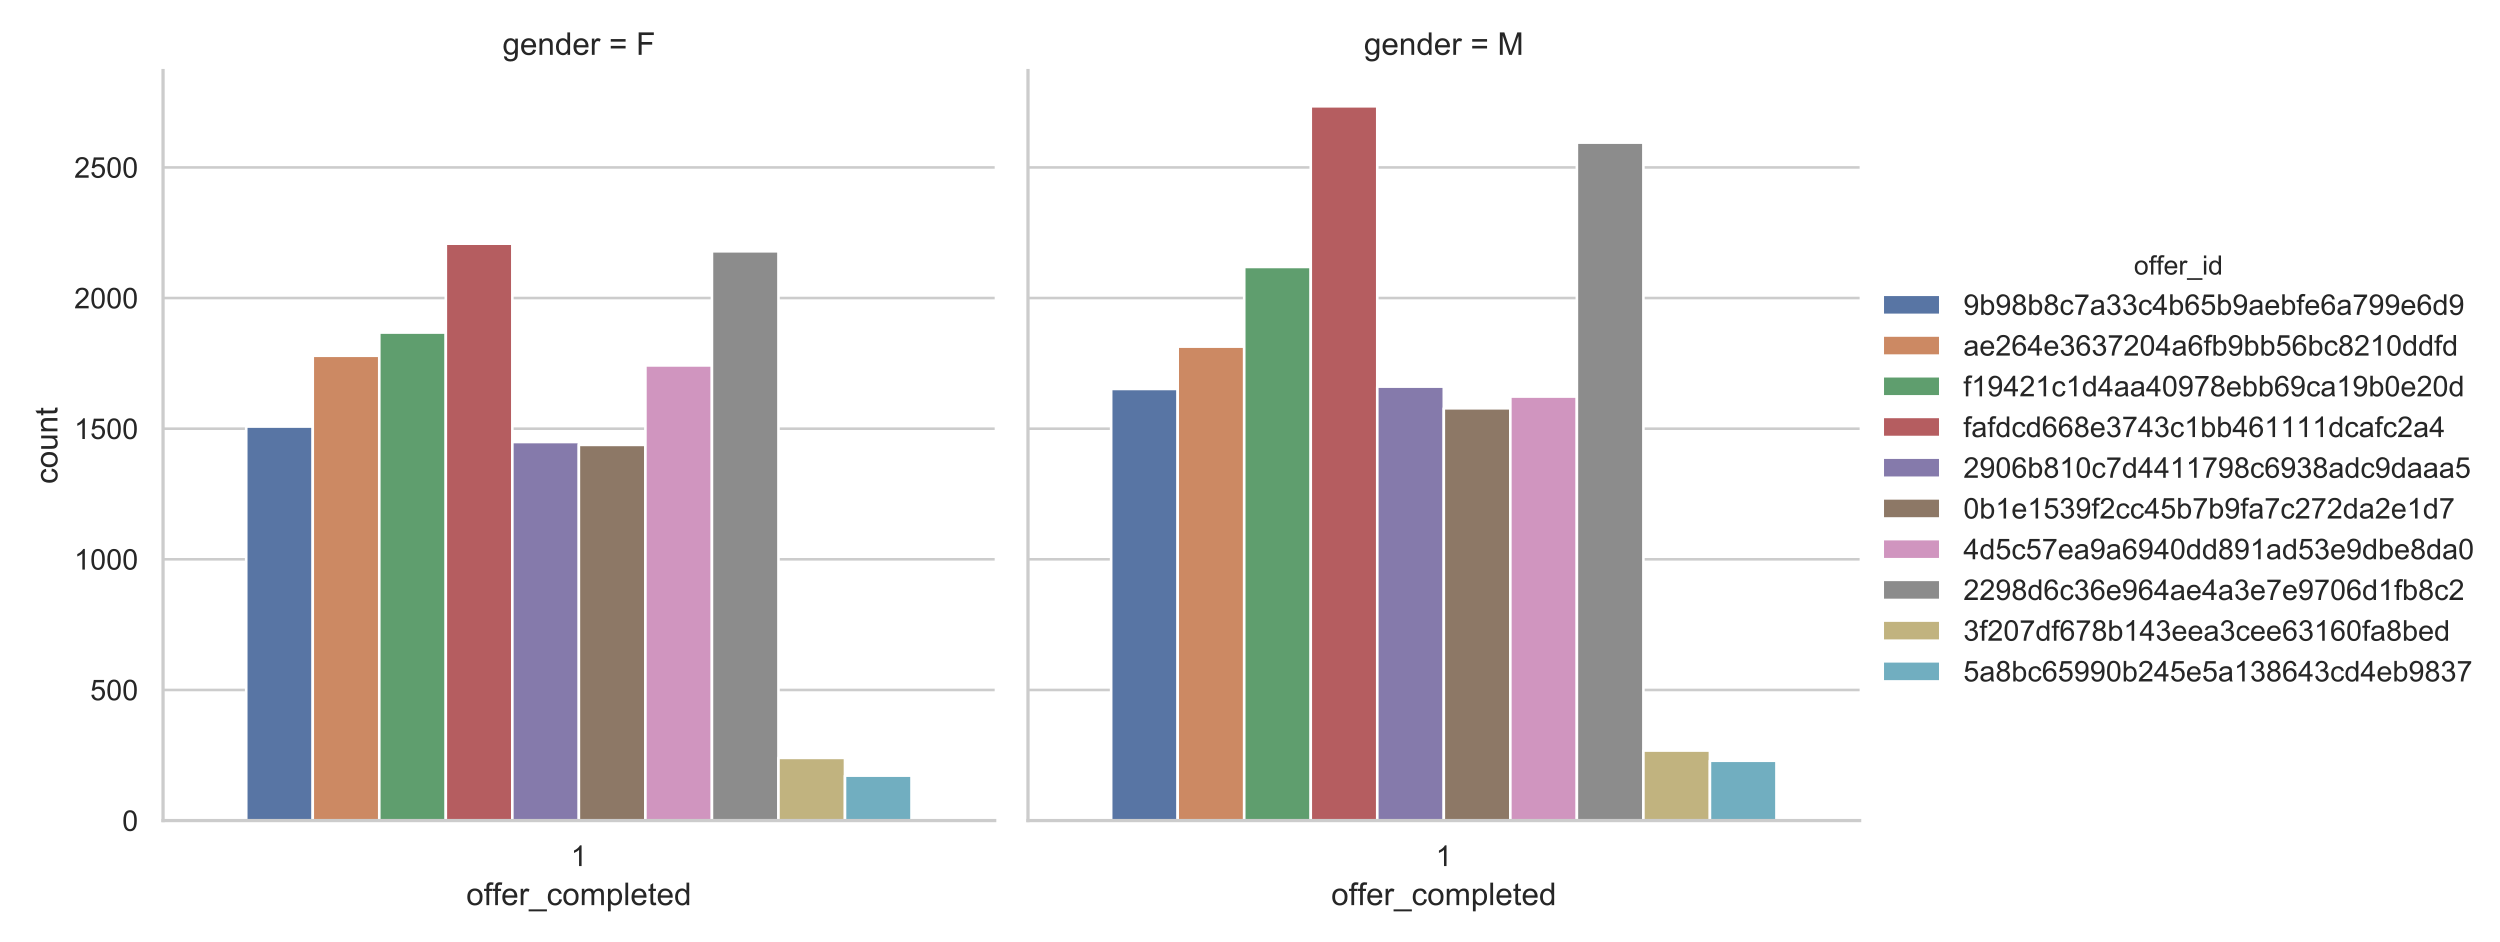 <?xml version="1.0" encoding="utf-8" standalone="no"?>
<!DOCTYPE svg PUBLIC "-//W3C//DTD SVG 1.1//EN"
  "http://www.w3.org/Graphics/SVG/1.1/DTD/svg11.dtd">
<!-- Created with matplotlib (https://matplotlib.org/) -->
<svg height="360pt" version="1.1" viewBox="0 0 955.1 360" width="955.1pt" xmlns="http://www.w3.org/2000/svg" xmlns:xlink="http://www.w3.org/1999/xlink">
 <defs>
  <style type="text/css">
*{stroke-linecap:butt;stroke-linejoin:round;}
  </style>
 </defs>
 <g id="figure_1">
  <g id="patch_1">
   <path d="M 0 360 
L 955.1 360 
L 955.1 0 
L 0 0 
z
" style="fill:#ffffff;"/>
  </g>
  <g id="axes_1">
   <g id="patch_2">
    <path d="M 62.294 313.493 
L 380.008 313.493 
L 380.008 26.96 
L 62.294 26.96 
z
" style="fill:#ffffff;"/>
   </g>
   <g id="matplotlib.axis_1">
    <g id="xtick_1">
     <g id="text_1">
      <!-- 1 -->
      <defs>
       <path d="M 37.25 0 
L 28.469 0 
L 28.469 56 
Q 25.297 52.984 20.141 49.953 
Q 14.984 46.922 10.891 45.406 
L 10.891 53.906 
Q 18.266 57.375 23.781 62.297 
Q 29.297 67.234 31.594 71.875 
L 37.25 71.875 
z
" id="ArialMT-49"/>
      </defs>
      <g style="fill:#262626;" transform="translate(218.093 330.867)scale(0.11 -0.11)">
       <use xlink:href="#ArialMT-49"/>
      </g>
     </g>
    </g>
    <g id="text_2">
     <!-- offer_completed -->
     <defs>
      <path d="M 3.328 25.922 
Q 3.328 40.328 11.328 47.266 
Q 18.016 53.031 27.641 53.031 
Q 38.328 53.031 45.109 46.016 
Q 51.906 39.016 51.906 26.656 
Q 51.906 16.656 48.906 10.906 
Q 45.906 5.172 40.156 2 
Q 34.422 -1.172 27.641 -1.172 
Q 16.75 -1.172 10.031 5.812 
Q 3.328 12.797 3.328 25.922 
z
M 12.359 25.922 
Q 12.359 15.969 16.703 11.016 
Q 21.047 6.062 27.641 6.062 
Q 34.188 6.062 38.531 11.031 
Q 42.875 16.016 42.875 26.219 
Q 42.875 35.844 38.5 40.797 
Q 34.125 45.75 27.641 45.75 
Q 21.047 45.75 16.703 40.812 
Q 12.359 35.891 12.359 25.922 
z
" id="ArialMT-111"/>
      <path d="M 8.688 0 
L 8.688 45.016 
L 0.922 45.016 
L 0.922 51.859 
L 8.688 51.859 
L 8.688 57.375 
Q 8.688 62.594 9.625 65.141 
Q 10.891 68.562 14.078 70.672 
Q 17.281 72.797 23.047 72.797 
Q 26.766 72.797 31.25 71.922 
L 29.938 64.266 
Q 27.203 64.75 24.75 64.75 
Q 20.75 64.75 19.094 63.031 
Q 17.438 61.328 17.438 56.641 
L 17.438 51.859 
L 27.547 51.859 
L 27.547 45.016 
L 17.438 45.016 
L 17.438 0 
z
" id="ArialMT-102"/>
      <path d="M 42.094 16.703 
L 51.172 15.578 
Q 49.031 7.625 43.219 3.219 
Q 37.406 -1.172 28.375 -1.172 
Q 17 -1.172 10.328 5.828 
Q 3.656 12.844 3.656 25.484 
Q 3.656 38.578 10.391 45.797 
Q 17.141 53.031 27.875 53.031 
Q 38.281 53.031 44.875 45.953 
Q 51.469 38.875 51.469 26.031 
Q 51.469 25.25 51.422 23.688 
L 12.75 23.688 
Q 13.234 15.141 17.578 10.594 
Q 21.922 6.062 28.422 6.062 
Q 33.25 6.062 36.672 8.594 
Q 40.094 11.141 42.094 16.703 
z
M 13.234 30.906 
L 42.188 30.906 
Q 41.609 37.453 38.875 40.719 
Q 34.672 45.797 27.984 45.797 
Q 21.922 45.797 17.797 41.75 
Q 13.672 37.703 13.234 30.906 
z
" id="ArialMT-101"/>
      <path d="M 6.5 0 
L 6.5 51.859 
L 14.406 51.859 
L 14.406 44 
Q 17.438 49.516 20 51.266 
Q 22.562 53.031 25.641 53.031 
Q 30.078 53.031 34.672 50.203 
L 31.641 42.047 
Q 28.422 43.953 25.203 43.953 
Q 22.312 43.953 20.016 42.219 
Q 17.719 40.484 16.75 37.406 
Q 15.281 32.719 15.281 27.156 
L 15.281 0 
z
" id="ArialMT-114"/>
      <path d="M -1.516 -19.875 
L -1.516 -13.531 
L 56.734 -13.531 
L 56.734 -19.875 
z
" id="ArialMT-95"/>
      <path d="M 40.438 19 
L 49.078 17.875 
Q 47.656 8.938 41.812 3.875 
Q 35.984 -1.172 27.484 -1.172 
Q 16.844 -1.172 10.375 5.781 
Q 3.906 12.75 3.906 25.734 
Q 3.906 34.125 6.688 40.422 
Q 9.469 46.734 15.156 49.875 
Q 20.844 53.031 27.547 53.031 
Q 35.984 53.031 41.359 48.75 
Q 46.734 44.484 48.25 36.625 
L 39.703 35.297 
Q 38.484 40.531 35.375 43.156 
Q 32.281 45.797 27.875 45.797 
Q 21.234 45.797 17.078 41.031 
Q 12.938 36.281 12.938 25.984 
Q 12.938 15.531 16.938 10.797 
Q 20.953 6.062 27.391 6.062 
Q 32.562 6.062 36.031 9.234 
Q 39.5 12.406 40.438 19 
z
" id="ArialMT-99"/>
      <path d="M 6.594 0 
L 6.594 51.859 
L 14.453 51.859 
L 14.453 44.578 
Q 16.891 48.391 20.938 50.703 
Q 25 53.031 30.172 53.031 
Q 35.938 53.031 39.625 50.641 
Q 43.312 48.25 44.828 43.953 
Q 50.984 53.031 60.844 53.031 
Q 68.562 53.031 72.703 48.75 
Q 76.859 44.484 76.859 35.594 
L 76.859 0 
L 68.109 0 
L 68.109 32.672 
Q 68.109 37.938 67.25 40.25 
Q 66.406 42.578 64.156 43.984 
Q 61.922 45.406 58.891 45.406 
Q 53.422 45.406 49.797 41.766 
Q 46.188 38.141 46.188 30.125 
L 46.188 0 
L 37.406 0 
L 37.406 33.688 
Q 37.406 39.547 35.25 42.469 
Q 33.109 45.406 28.219 45.406 
Q 24.516 45.406 21.359 43.453 
Q 18.219 41.5 16.797 37.734 
Q 15.375 33.984 15.375 26.906 
L 15.375 0 
z
" id="ArialMT-109"/>
      <path d="M 6.594 -19.875 
L 6.594 51.859 
L 14.594 51.859 
L 14.594 45.125 
Q 17.438 49.078 21 51.047 
Q 24.562 53.031 29.641 53.031 
Q 36.281 53.031 41.359 49.609 
Q 46.438 46.188 49.016 39.953 
Q 51.609 33.734 51.609 26.312 
Q 51.609 18.359 48.75 11.984 
Q 45.906 5.609 40.453 2.219 
Q 35.016 -1.172 29 -1.172 
Q 24.609 -1.172 21.109 0.688 
Q 17.625 2.547 15.375 5.375 
L 15.375 -19.875 
z
M 14.547 25.641 
Q 14.547 15.625 18.594 10.844 
Q 22.656 6.062 28.422 6.062 
Q 34.281 6.062 38.453 11.016 
Q 42.625 15.969 42.625 26.375 
Q 42.625 36.281 38.547 41.203 
Q 34.469 46.141 28.812 46.141 
Q 23.188 46.141 18.859 40.891 
Q 14.547 35.641 14.547 25.641 
z
" id="ArialMT-112"/>
      <path d="M 6.391 0 
L 6.391 71.578 
L 15.188 71.578 
L 15.188 0 
z
" id="ArialMT-108"/>
      <path d="M 25.781 7.859 
L 27.047 0.094 
Q 23.344 -0.688 20.406 -0.688 
Q 15.625 -0.688 12.984 0.828 
Q 10.359 2.344 9.281 4.812 
Q 8.203 7.281 8.203 15.188 
L 8.203 45.016 
L 1.766 45.016 
L 1.766 51.859 
L 8.203 51.859 
L 8.203 64.703 
L 16.938 69.969 
L 16.938 51.859 
L 25.781 51.859 
L 25.781 45.016 
L 16.938 45.016 
L 16.938 14.703 
Q 16.938 10.938 17.406 9.859 
Q 17.875 8.797 18.922 8.156 
Q 19.969 7.516 21.922 7.516 
Q 23.391 7.516 25.781 7.859 
z
" id="ArialMT-116"/>
      <path d="M 40.234 0 
L 40.234 6.547 
Q 35.297 -1.172 25.734 -1.172 
Q 19.531 -1.172 14.328 2.25 
Q 9.125 5.672 6.266 11.797 
Q 3.422 17.922 3.422 25.875 
Q 3.422 33.641 6 39.969 
Q 8.594 46.297 13.766 49.656 
Q 18.953 53.031 25.344 53.031 
Q 30.031 53.031 33.688 51.047 
Q 37.359 49.078 39.656 45.906 
L 39.656 71.578 
L 48.391 71.578 
L 48.391 0 
z
M 12.453 25.875 
Q 12.453 15.922 16.641 10.984 
Q 20.844 6.062 26.562 6.062 
Q 32.328 6.062 36.344 10.766 
Q 40.375 15.484 40.375 25.141 
Q 40.375 35.797 36.266 40.766 
Q 32.172 45.75 26.172 45.75 
Q 20.312 45.75 16.375 40.969 
Q 12.453 36.188 12.453 25.875 
z
" id="ArialMT-100"/>
     </defs>
     <g style="fill:#262626;" transform="translate(178.13 345.789)scale(0.12 -0.12)">
      <use xlink:href="#ArialMT-111"/>
      <use x="55.615" xlink:href="#ArialMT-102"/>
      <use x="83.383" xlink:href="#ArialMT-102"/>
      <use x="111.166" xlink:href="#ArialMT-101"/>
      <use x="166.781" xlink:href="#ArialMT-114"/>
      <use x="200.082" xlink:href="#ArialMT-95"/>
      <use x="255.697" xlink:href="#ArialMT-99"/>
      <use x="305.697" xlink:href="#ArialMT-111"/>
      <use x="361.312" xlink:href="#ArialMT-109"/>
      <use x="444.613" xlink:href="#ArialMT-112"/>
      <use x="500.229" xlink:href="#ArialMT-108"/>
      <use x="522.445" xlink:href="#ArialMT-101"/>
      <use x="578.061" xlink:href="#ArialMT-116"/>
      <use x="605.844" xlink:href="#ArialMT-101"/>
      <use x="661.459" xlink:href="#ArialMT-100"/>
     </g>
    </g>
   </g>
   <g id="matplotlib.axis_2">
    <g id="ytick_1">
     <g id="line2d_1">
      <path clip-path="url(#pd16bae0024)" d="M 62.294 313.493 
L 380.008 313.493 
" style="fill:none;stroke:#cccccc;stroke-linecap:round;"/>
     </g>
     <g id="text_3">
      <!-- 0 -->
      <defs>
       <path d="M 4.156 35.297 
Q 4.156 48 6.766 55.734 
Q 9.375 63.484 14.516 67.672 
Q 19.672 71.875 27.484 71.875 
Q 33.25 71.875 37.594 69.547 
Q 41.938 67.234 44.766 62.859 
Q 47.609 58.5 49.219 52.219 
Q 50.828 45.953 50.828 35.297 
Q 50.828 22.703 48.234 14.969 
Q 45.656 7.234 40.5 3 
Q 35.359 -1.219 27.484 -1.219 
Q 17.141 -1.219 11.234 6.203 
Q 4.156 15.141 4.156 35.297 
z
M 13.188 35.297 
Q 13.188 17.672 17.312 11.828 
Q 21.438 6 27.484 6 
Q 33.547 6 37.672 11.859 
Q 41.797 17.719 41.797 35.297 
Q 41.797 52.984 37.672 58.781 
Q 33.547 64.594 27.391 64.594 
Q 21.344 64.594 17.719 59.469 
Q 13.188 52.938 13.188 35.297 
z
" id="ArialMT-48"/>
      </defs>
      <g style="fill:#262626;" transform="translate(46.677 317.43)scale(0.11 -0.11)">
       <use xlink:href="#ArialMT-48"/>
      </g>
     </g>
    </g>
    <g id="ytick_2">
     <g id="line2d_2">
      <path clip-path="url(#pd16bae0024)" d="M 62.294 263.587 
L 380.008 263.587 
" style="fill:none;stroke:#cccccc;stroke-linecap:round;"/>
     </g>
     <g id="text_4">
      <!-- 500 -->
      <defs>
       <path d="M 4.156 18.75 
L 13.375 19.531 
Q 14.406 12.797 18.141 9.391 
Q 21.875 6 27.156 6 
Q 33.5 6 37.891 10.781 
Q 42.281 15.578 42.281 23.484 
Q 42.281 31 38.062 35.344 
Q 33.844 39.703 27 39.703 
Q 22.75 39.703 19.328 37.766 
Q 15.922 35.844 13.969 32.766 
L 5.719 33.844 
L 12.641 70.609 
L 48.25 70.609 
L 48.25 62.203 
L 19.672 62.203 
L 15.828 42.969 
Q 22.266 47.469 29.344 47.469 
Q 38.719 47.469 45.156 40.969 
Q 51.609 34.469 51.609 24.266 
Q 51.609 14.547 45.953 7.469 
Q 39.062 -1.219 27.156 -1.219 
Q 17.391 -1.219 11.203 4.25 
Q 5.031 9.719 4.156 18.75 
z
" id="ArialMT-53"/>
      </defs>
      <g style="fill:#262626;" transform="translate(34.443 267.523)scale(0.11 -0.11)">
       <use xlink:href="#ArialMT-53"/>
       <use x="55.615" xlink:href="#ArialMT-48"/>
       <use x="111.23" xlink:href="#ArialMT-48"/>
      </g>
     </g>
    </g>
    <g id="ytick_3">
     <g id="line2d_3">
      <path clip-path="url(#pd16bae0024)" d="M 62.294 213.68 
L 380.008 213.68 
" style="fill:none;stroke:#cccccc;stroke-linecap:round;"/>
     </g>
     <g id="text_5">
      <!-- 1000 -->
      <g style="fill:#262626;" transform="translate(28.326 217.617)scale(0.11 -0.11)">
       <use xlink:href="#ArialMT-49"/>
       <use x="55.615" xlink:href="#ArialMT-48"/>
       <use x="111.23" xlink:href="#ArialMT-48"/>
       <use x="166.846" xlink:href="#ArialMT-48"/>
      </g>
     </g>
    </g>
    <g id="ytick_4">
     <g id="line2d_4">
      <path clip-path="url(#pd16bae0024)" d="M 62.294 163.774 
L 380.008 163.774 
" style="fill:none;stroke:#cccccc;stroke-linecap:round;"/>
     </g>
     <g id="text_6">
      <!-- 1500 -->
      <g style="fill:#262626;" transform="translate(28.326 167.71)scale(0.11 -0.11)">
       <use xlink:href="#ArialMT-49"/>
       <use x="55.615" xlink:href="#ArialMT-53"/>
       <use x="111.23" xlink:href="#ArialMT-48"/>
       <use x="166.846" xlink:href="#ArialMT-48"/>
      </g>
     </g>
    </g>
    <g id="ytick_5">
     <g id="line2d_5">
      <path clip-path="url(#pd16bae0024)" d="M 62.294 113.867 
L 380.008 113.867 
" style="fill:none;stroke:#cccccc;stroke-linecap:round;"/>
     </g>
     <g id="text_7">
      <!-- 2000 -->
      <defs>
       <path d="M 50.344 8.453 
L 50.344 0 
L 3.031 0 
Q 2.938 3.172 4.047 6.109 
Q 5.859 10.938 9.828 15.625 
Q 13.812 20.312 21.344 26.469 
Q 33.016 36.031 37.109 41.625 
Q 41.219 47.219 41.219 52.203 
Q 41.219 57.422 37.469 61 
Q 33.734 64.594 27.734 64.594 
Q 21.391 64.594 17.578 60.781 
Q 13.766 56.984 13.719 50.25 
L 4.688 51.172 
Q 5.609 61.281 11.656 66.578 
Q 17.719 71.875 27.938 71.875 
Q 38.234 71.875 44.234 66.156 
Q 50.25 60.453 50.25 52 
Q 50.25 47.703 48.484 43.547 
Q 46.734 39.406 42.656 34.812 
Q 38.578 30.219 29.109 22.219 
Q 21.188 15.578 18.938 13.203 
Q 16.703 10.844 15.234 8.453 
z
" id="ArialMT-50"/>
      </defs>
      <g style="fill:#262626;" transform="translate(28.326 117.804)scale(0.11 -0.11)">
       <use xlink:href="#ArialMT-50"/>
       <use x="55.615" xlink:href="#ArialMT-48"/>
       <use x="111.23" xlink:href="#ArialMT-48"/>
       <use x="166.846" xlink:href="#ArialMT-48"/>
      </g>
     </g>
    </g>
    <g id="ytick_6">
     <g id="line2d_6">
      <path clip-path="url(#pd16bae0024)" d="M 62.294 63.961 
L 380.008 63.961 
" style="fill:none;stroke:#cccccc;stroke-linecap:round;"/>
     </g>
     <g id="text_8">
      <!-- 2500 -->
      <g style="fill:#262626;" transform="translate(28.326 67.897)scale(0.11 -0.11)">
       <use xlink:href="#ArialMT-50"/>
       <use x="55.615" xlink:href="#ArialMT-53"/>
       <use x="111.23" xlink:href="#ArialMT-48"/>
       <use x="166.846" xlink:href="#ArialMT-48"/>
      </g>
     </g>
    </g>
    <g id="text_9">
     <!-- count -->
     <defs>
      <path d="M 40.578 0 
L 40.578 7.625 
Q 34.516 -1.172 24.125 -1.172 
Q 19.531 -1.172 15.547 0.578 
Q 11.578 2.344 9.641 5 
Q 7.719 7.672 6.938 11.531 
Q 6.391 14.109 6.391 19.734 
L 6.391 51.859 
L 15.188 51.859 
L 15.188 23.094 
Q 15.188 16.219 15.719 13.812 
Q 16.547 10.359 19.234 8.375 
Q 21.922 6.391 25.875 6.391 
Q 29.828 6.391 33.297 8.422 
Q 36.766 10.453 38.203 13.938 
Q 39.656 17.438 39.656 24.078 
L 39.656 51.859 
L 48.438 51.859 
L 48.438 0 
z
" id="ArialMT-117"/>
      <path d="M 6.594 0 
L 6.594 51.859 
L 14.5 51.859 
L 14.5 44.484 
Q 20.219 53.031 31 53.031 
Q 35.688 53.031 39.625 51.344 
Q 43.562 49.656 45.516 46.922 
Q 47.469 44.188 48.25 40.438 
Q 48.734 37.984 48.734 31.891 
L 48.734 0 
L 39.938 0 
L 39.938 31.547 
Q 39.938 36.922 38.906 39.578 
Q 37.891 42.234 35.281 43.812 
Q 32.672 45.406 29.156 45.406 
Q 23.531 45.406 19.453 41.844 
Q 15.375 38.281 15.375 28.328 
L 15.375 0 
z
" id="ArialMT-110"/>
     </defs>
     <g style="fill:#262626;" transform="translate(21.941 184.903)rotate(-90)scale(0.12 -0.12)">
      <use xlink:href="#ArialMT-99"/>
      <use x="50" xlink:href="#ArialMT-111"/>
      <use x="105.615" xlink:href="#ArialMT-117"/>
      <use x="161.23" xlink:href="#ArialMT-110"/>
      <use x="216.846" xlink:href="#ArialMT-116"/>
     </g>
    </g>
   </g>
   <g id="patch_3">
    <path clip-path="url(#pd16bae0024)" d="M 94.065 313.493 
L 119.482 313.493 
L 119.482 162.975 
L 94.065 162.975 
z
" style="fill:#5875a4;stroke:#ffffff;stroke-linejoin:miter;"/>
   </g>
   <g id="patch_4">
    <path clip-path="url(#pd16bae0024)" d="M 119.482 313.493 
L 144.9 313.493 
L 144.9 135.926 
L 119.482 135.926 
z
" style="fill:#cc8963;stroke:#ffffff;stroke-linejoin:miter;"/>
   </g>
   <g id="patch_5">
    <path clip-path="url(#pd16bae0024)" d="M 144.9 313.493 
L 170.317 313.493 
L 170.317 127.042 
L 144.9 127.042 
z
" style="fill:#5f9e6e;stroke:#ffffff;stroke-linejoin:miter;"/>
   </g>
   <g id="patch_6">
    <path clip-path="url(#pd16bae0024)" d="M 170.317 313.493 
L 195.734 313.493 
L 195.734 93.106 
L 170.317 93.106 
z
" style="fill:#b55d60;stroke:#ffffff;stroke-linejoin:miter;"/>
   </g>
   <g id="patch_7">
    <path clip-path="url(#pd16bae0024)" d="M 195.734 313.493 
L 221.151 313.493 
L 221.151 168.864 
L 195.734 168.864 
z
" style="fill:#857aab;stroke:#ffffff;stroke-linejoin:miter;"/>
   </g>
   <g id="patch_8">
    <path clip-path="url(#pd16bae0024)" d="M 221.151 313.493 
L 246.568 313.493 
L 246.568 169.962 
L 221.151 169.962 
z
" style="fill:#8d7866;stroke:#ffffff;stroke-linejoin:miter;"/>
   </g>
   <g id="patch_9">
    <path clip-path="url(#pd16bae0024)" d="M 246.568 313.493 
L 271.985 313.493 
L 271.985 139.619 
L 246.568 139.619 
z
" style="fill:#d095bf;stroke:#ffffff;stroke-linejoin:miter;"/>
   </g>
   <g id="patch_10">
    <path clip-path="url(#pd16bae0024)" d="M 271.985 313.493 
L 297.403 313.493 
L 297.403 96.001 
L 271.985 96.001 
z
" style="fill:#8c8c8c;stroke:#ffffff;stroke-linejoin:miter;"/>
   </g>
   <g id="patch_11">
    <path clip-path="url(#pd16bae0024)" d="M 297.403 313.493 
L 322.82 313.493 
L 322.82 289.538 
L 297.403 289.538 
z
" style="fill:#c1b37f;stroke:#ffffff;stroke-linejoin:miter;"/>
   </g>
   <g id="patch_12">
    <path clip-path="url(#pd16bae0024)" d="M 322.82 313.493 
L 348.237 313.493 
L 348.237 296.325 
L 322.82 296.325 
z
" style="fill:#71aec0;stroke:#ffffff;stroke-linejoin:miter;"/>
   </g>
   <g id="patch_13">
    <path d="M 62.294 313.493 
L 62.294 26.96 
" style="fill:none;stroke:#cccccc;stroke-linecap:square;stroke-linejoin:miter;stroke-width:1.25;"/>
   </g>
   <g id="patch_14">
    <path d="M 62.294 313.493 
L 380.008 313.493 
" style="fill:none;stroke:#cccccc;stroke-linecap:square;stroke-linejoin:miter;stroke-width:1.25;"/>
   </g>
   <g id="text_10">
    <!-- gender = F -->
    <defs>
     <path d="M 4.984 -4.297 
L 13.531 -5.562 
Q 14.062 -9.516 16.5 -11.328 
Q 19.781 -13.766 25.438 -13.766 
Q 31.547 -13.766 34.859 -11.328 
Q 38.188 -8.891 39.359 -4.5 
Q 40.047 -1.812 39.984 6.781 
Q 34.234 0 25.641 0 
Q 14.938 0 9.078 7.719 
Q 3.219 15.438 3.219 26.219 
Q 3.219 33.641 5.906 39.906 
Q 8.594 46.188 13.688 49.609 
Q 18.797 53.031 25.688 53.031 
Q 34.859 53.031 40.828 45.609 
L 40.828 51.859 
L 48.922 51.859 
L 48.922 7.031 
Q 48.922 -5.078 46.453 -10.125 
Q 44 -15.188 38.641 -18.109 
Q 33.297 -21.047 25.484 -21.047 
Q 16.219 -21.047 10.5 -16.875 
Q 4.781 -12.703 4.984 -4.297 
z
M 12.25 26.859 
Q 12.25 16.656 16.297 11.969 
Q 20.359 7.281 26.469 7.281 
Q 32.516 7.281 36.609 11.938 
Q 40.719 16.609 40.719 26.562 
Q 40.719 36.078 36.5 40.906 
Q 32.281 45.75 26.312 45.75 
Q 20.453 45.75 16.344 40.984 
Q 12.25 36.234 12.25 26.859 
z
" id="ArialMT-103"/>
     <path id="ArialMT-32"/>
     <path d="M 52.828 42.094 
L 5.562 42.094 
L 5.562 50.297 
L 52.828 50.297 
z
M 52.828 20.359 
L 5.562 20.359 
L 5.562 28.562 
L 52.828 28.562 
z
" id="ArialMT-61"/>
     <path d="M 8.203 0 
L 8.203 71.578 
L 56.5 71.578 
L 56.5 63.141 
L 17.672 63.141 
L 17.672 40.969 
L 51.266 40.969 
L 51.266 32.516 
L 17.672 32.516 
L 17.672 0 
z
" id="ArialMT-70"/>
    </defs>
    <g style="fill:#262626;" transform="translate(191.968 20.96)scale(0.12 -0.12)">
     <use xlink:href="#ArialMT-103"/>
     <use x="55.615" xlink:href="#ArialMT-101"/>
     <use x="111.23" xlink:href="#ArialMT-110"/>
     <use x="166.846" xlink:href="#ArialMT-100"/>
     <use x="222.461" xlink:href="#ArialMT-101"/>
     <use x="278.076" xlink:href="#ArialMT-114"/>
     <use x="311.377" xlink:href="#ArialMT-32"/>
     <use x="339.16" xlink:href="#ArialMT-61"/>
     <use x="397.559" xlink:href="#ArialMT-32"/>
     <use x="425.342" xlink:href="#ArialMT-70"/>
    </g>
   </g>
  </g>
  <g id="axes_2">
   <g id="patch_15">
    <path d="M 392.734 313.493 
L 710.449 313.493 
L 710.449 26.96 
L 392.734 26.96 
z
" style="fill:#ffffff;"/>
   </g>
   <g id="matplotlib.axis_3">
    <g id="xtick_2">
     <g id="text_11">
      <!-- 1 -->
      <g style="fill:#262626;" transform="translate(548.533 330.867)scale(0.11 -0.11)">
       <use xlink:href="#ArialMT-49"/>
      </g>
     </g>
    </g>
    <g id="text_12">
     <!-- offer_completed -->
     <g style="fill:#262626;" transform="translate(508.571 345.789)scale(0.12 -0.12)">
      <use xlink:href="#ArialMT-111"/>
      <use x="55.615" xlink:href="#ArialMT-102"/>
      <use x="83.383" xlink:href="#ArialMT-102"/>
      <use x="111.166" xlink:href="#ArialMT-101"/>
      <use x="166.781" xlink:href="#ArialMT-114"/>
      <use x="200.082" xlink:href="#ArialMT-95"/>
      <use x="255.697" xlink:href="#ArialMT-99"/>
      <use x="305.697" xlink:href="#ArialMT-111"/>
      <use x="361.312" xlink:href="#ArialMT-109"/>
      <use x="444.613" xlink:href="#ArialMT-112"/>
      <use x="500.229" xlink:href="#ArialMT-108"/>
      <use x="522.445" xlink:href="#ArialMT-101"/>
      <use x="578.061" xlink:href="#ArialMT-116"/>
      <use x="605.844" xlink:href="#ArialMT-101"/>
      <use x="661.459" xlink:href="#ArialMT-100"/>
     </g>
    </g>
   </g>
   <g id="matplotlib.axis_4">
    <g id="ytick_7">
     <g id="line2d_7">
      <path clip-path="url(#p42d0c44431)" d="M 392.734 313.493 
L 710.449 313.493 
" style="fill:none;stroke:#cccccc;stroke-linecap:round;"/>
     </g>
    </g>
    <g id="ytick_8">
     <g id="line2d_8">
      <path clip-path="url(#p42d0c44431)" d="M 392.734 263.587 
L 710.449 263.587 
" style="fill:none;stroke:#cccccc;stroke-linecap:round;"/>
     </g>
    </g>
    <g id="ytick_9">
     <g id="line2d_9">
      <path clip-path="url(#p42d0c44431)" d="M 392.734 213.68 
L 710.449 213.68 
" style="fill:none;stroke:#cccccc;stroke-linecap:round;"/>
     </g>
    </g>
    <g id="ytick_10">
     <g id="line2d_10">
      <path clip-path="url(#p42d0c44431)" d="M 392.734 163.774 
L 710.449 163.774 
" style="fill:none;stroke:#cccccc;stroke-linecap:round;"/>
     </g>
    </g>
    <g id="ytick_11">
     <g id="line2d_11">
      <path clip-path="url(#p42d0c44431)" d="M 392.734 113.867 
L 710.449 113.867 
" style="fill:none;stroke:#cccccc;stroke-linecap:round;"/>
     </g>
    </g>
    <g id="ytick_12">
     <g id="line2d_12">
      <path clip-path="url(#p42d0c44431)" d="M 392.734 63.961 
L 710.449 63.961 
" style="fill:none;stroke:#cccccc;stroke-linecap:round;"/>
     </g>
    </g>
   </g>
   <g id="patch_16">
    <path clip-path="url(#p42d0c44431)" d="M 424.506 313.493 
L 449.923 313.493 
L 449.923 148.602 
L 424.506 148.602 
z
" style="fill:#5875a4;stroke:#ffffff;stroke-linejoin:miter;"/>
   </g>
   <g id="patch_17">
    <path clip-path="url(#p42d0c44431)" d="M 449.923 313.493 
L 475.34 313.493 
L 475.34 132.432 
L 449.923 132.432 
z
" style="fill:#cc8963;stroke:#ffffff;stroke-linejoin:miter;"/>
   </g>
   <g id="patch_18">
    <path clip-path="url(#p42d0c44431)" d="M 475.34 313.493 
L 500.757 313.493 
L 500.757 101.989 
L 475.34 101.989 
z
" style="fill:#5f9e6e;stroke:#ffffff;stroke-linejoin:miter;"/>
   </g>
   <g id="patch_19">
    <path clip-path="url(#p42d0c44431)" d="M 500.757 313.493 
L 526.174 313.493 
L 526.174 40.604 
L 500.757 40.604 
z
" style="fill:#b55d60;stroke:#ffffff;stroke-linejoin:miter;"/>
   </g>
   <g id="patch_20">
    <path clip-path="url(#p42d0c44431)" d="M 526.174 313.493 
L 551.592 313.493 
L 551.592 147.704 
L 526.174 147.704 
z
" style="fill:#857aab;stroke:#ffffff;stroke-linejoin:miter;"/>
   </g>
   <g id="patch_21">
    <path clip-path="url(#p42d0c44431)" d="M 551.592 313.493 
L 577.009 313.493 
L 577.009 155.988 
L 551.592 155.988 
z
" style="fill:#8d7866;stroke:#ffffff;stroke-linejoin:miter;"/>
   </g>
   <g id="patch_22">
    <path clip-path="url(#p42d0c44431)" d="M 577.009 313.493 
L 602.426 313.493 
L 602.426 151.497 
L 577.009 151.497 
z
" style="fill:#d095bf;stroke:#ffffff;stroke-linejoin:miter;"/>
   </g>
   <g id="patch_23">
    <path clip-path="url(#p42d0c44431)" d="M 602.426 313.493 
L 627.843 313.493 
L 627.843 54.478 
L 602.426 54.478 
z
" style="fill:#8c8c8c;stroke:#ffffff;stroke-linejoin:miter;"/>
   </g>
   <g id="patch_24">
    <path clip-path="url(#p42d0c44431)" d="M 627.843 313.493 
L 653.26 313.493 
L 653.26 286.743 
L 627.843 286.743 
z
" style="fill:#c1b37f;stroke:#ffffff;stroke-linejoin:miter;"/>
   </g>
   <g id="patch_25">
    <path clip-path="url(#p42d0c44431)" d="M 653.26 313.493 
L 678.678 313.493 
L 678.678 290.636 
L 653.26 290.636 
z
" style="fill:#71aec0;stroke:#ffffff;stroke-linejoin:miter;"/>
   </g>
   <g id="patch_26">
    <path d="M 392.734 313.493 
L 392.734 26.96 
" style="fill:none;stroke:#cccccc;stroke-linecap:square;stroke-linejoin:miter;stroke-width:1.25;"/>
   </g>
   <g id="patch_27">
    <path d="M 392.734 313.493 
L 710.449 313.493 
" style="fill:none;stroke:#cccccc;stroke-linecap:square;stroke-linejoin:miter;stroke-width:1.25;"/>
   </g>
   <g id="text_13">
    <!-- gender = M -->
    <defs>
     <path d="M 7.422 0 
L 7.422 71.578 
L 21.688 71.578 
L 38.625 20.906 
Q 40.969 13.812 42.047 10.297 
Q 43.266 14.203 45.844 21.781 
L 62.984 71.578 
L 75.734 71.578 
L 75.734 0 
L 66.609 0 
L 66.609 59.906 
L 45.797 0 
L 37.25 0 
L 16.547 60.938 
L 16.547 0 
z
" id="ArialMT-77"/>
    </defs>
    <g style="fill:#262626;" transform="translate(521.075 20.96)scale(0.12 -0.12)">
     <use xlink:href="#ArialMT-103"/>
     <use x="55.615" xlink:href="#ArialMT-101"/>
     <use x="111.23" xlink:href="#ArialMT-110"/>
     <use x="166.846" xlink:href="#ArialMT-100"/>
     <use x="222.461" xlink:href="#ArialMT-101"/>
     <use x="278.076" xlink:href="#ArialMT-114"/>
     <use x="311.377" xlink:href="#ArialMT-32"/>
     <use x="339.16" xlink:href="#ArialMT-61"/>
     <use x="397.559" xlink:href="#ArialMT-32"/>
     <use x="425.342" xlink:href="#ArialMT-77"/>
    </g>
   </g>
  </g>
  <g id="legend_1">
   <g id="text_14">
    <!-- offer_id -->
    <defs>
     <path d="M 6.641 61.469 
L 6.641 71.578 
L 15.438 71.578 
L 15.438 61.469 
z
M 6.641 0 
L 6.641 51.859 
L 15.438 51.859 
L 15.438 0 
z
" id="ArialMT-105"/>
    </defs>
    <g style="fill:#262626;" transform="translate(815.228 104.9)scale(0.102 -0.102)">
     <use xlink:href="#ArialMT-111"/>
     <use x="55.615" xlink:href="#ArialMT-102"/>
     <use x="83.383" xlink:href="#ArialMT-102"/>
     <use x="111.166" xlink:href="#ArialMT-101"/>
     <use x="166.781" xlink:href="#ArialMT-114"/>
     <use x="200.082" xlink:href="#ArialMT-95"/>
     <use x="255.697" xlink:href="#ArialMT-105"/>
     <use x="277.914" xlink:href="#ArialMT-100"/>
    </g>
   </g>
   <g id="patch_28">
    <path d="M 719.272 120.301 
L 741.272 120.301 
L 741.272 112.601 
L 719.272 112.601 
z
" style="fill:#5875a4;stroke:#ffffff;stroke-linejoin:miter;"/>
   </g>
   <g id="text_15">
    <!-- 9b98b8c7a33c4b65b9aebfe6a799e6d9 -->
    <defs>
     <path d="M 5.469 16.547 
L 13.922 17.328 
Q 14.984 11.375 18.016 8.688 
Q 21.047 6 25.781 6 
Q 29.828 6 32.875 7.859 
Q 35.938 9.719 37.891 12.812 
Q 39.844 15.922 41.156 21.188 
Q 42.484 26.469 42.484 31.938 
Q 42.484 32.516 42.438 33.688 
Q 39.797 29.5 35.234 26.875 
Q 30.672 24.266 25.344 24.266 
Q 16.453 24.266 10.297 30.703 
Q 4.156 37.156 4.156 47.703 
Q 4.156 58.594 10.578 65.234 
Q 17 71.875 26.656 71.875 
Q 33.641 71.875 39.422 68.109 
Q 45.219 64.359 48.219 57.391 
Q 51.219 50.438 51.219 37.25 
Q 51.219 23.531 48.234 15.406 
Q 45.266 7.281 39.375 3.031 
Q 33.5 -1.219 25.594 -1.219 
Q 17.188 -1.219 11.859 3.438 
Q 6.547 8.109 5.469 16.547 
z
M 41.453 48.141 
Q 41.453 55.719 37.422 60.156 
Q 33.406 64.594 27.734 64.594 
Q 21.875 64.594 17.531 59.812 
Q 13.188 55.031 13.188 47.406 
Q 13.188 40.578 17.312 36.297 
Q 21.438 32.031 27.484 32.031 
Q 33.594 32.031 37.516 36.297 
Q 41.453 40.578 41.453 48.141 
z
" id="ArialMT-57"/>
     <path d="M 14.703 0 
L 6.547 0 
L 6.547 71.578 
L 15.328 71.578 
L 15.328 46.047 
Q 20.906 53.031 29.547 53.031 
Q 34.328 53.031 38.594 51.094 
Q 42.875 49.172 45.625 45.672 
Q 48.391 42.188 49.953 37.25 
Q 51.516 32.328 51.516 26.703 
Q 51.516 13.375 44.922 6.094 
Q 38.328 -1.172 29.109 -1.172 
Q 19.922 -1.172 14.703 6.5 
z
M 14.594 26.312 
Q 14.594 17 17.141 12.844 
Q 21.297 6.062 28.375 6.062 
Q 34.125 6.062 38.328 11.062 
Q 42.531 16.062 42.531 25.984 
Q 42.531 36.141 38.5 40.969 
Q 34.469 45.797 28.766 45.797 
Q 23 45.797 18.797 40.797 
Q 14.594 35.797 14.594 26.312 
z
" id="ArialMT-98"/>
     <path d="M 17.672 38.812 
Q 12.203 40.828 9.562 44.531 
Q 6.938 48.25 6.938 53.422 
Q 6.938 61.234 12.547 66.547 
Q 18.172 71.875 27.484 71.875 
Q 36.859 71.875 42.578 66.422 
Q 48.297 60.984 48.297 53.172 
Q 48.297 48.188 45.672 44.5 
Q 43.062 40.828 37.75 38.812 
Q 44.344 36.672 47.781 31.875 
Q 51.219 27.094 51.219 20.453 
Q 51.219 11.281 44.719 5.031 
Q 38.234 -1.219 27.641 -1.219 
Q 17.047 -1.219 10.547 5.047 
Q 4.047 11.328 4.047 20.703 
Q 4.047 27.688 7.594 32.391 
Q 11.141 37.109 17.672 38.812 
z
M 15.922 53.719 
Q 15.922 48.641 19.188 45.406 
Q 22.469 42.188 27.688 42.188 
Q 32.766 42.188 36.016 45.375 
Q 39.266 48.578 39.266 53.219 
Q 39.266 58.062 35.906 61.359 
Q 32.562 64.656 27.594 64.656 
Q 22.562 64.656 19.234 61.422 
Q 15.922 58.203 15.922 53.719 
z
M 13.094 20.656 
Q 13.094 16.891 14.875 13.375 
Q 16.656 9.859 20.172 7.922 
Q 23.688 6 27.734 6 
Q 34.031 6 38.125 10.047 
Q 42.234 14.109 42.234 20.359 
Q 42.234 26.703 38.016 30.859 
Q 33.797 35.016 27.438 35.016 
Q 21.234 35.016 17.156 30.906 
Q 13.094 26.812 13.094 20.656 
z
" id="ArialMT-56"/>
     <path d="M 4.734 62.203 
L 4.734 70.656 
L 51.078 70.656 
L 51.078 63.812 
Q 44.234 56.547 37.516 44.484 
Q 30.812 32.422 27.156 19.672 
Q 24.516 10.688 23.781 0 
L 14.75 0 
Q 14.891 8.453 18.062 20.406 
Q 21.234 32.375 27.172 43.484 
Q 33.109 54.594 39.797 62.203 
z
" id="ArialMT-55"/>
     <path d="M 40.438 6.391 
Q 35.547 2.25 31.031 0.531 
Q 26.516 -1.172 21.344 -1.172 
Q 12.797 -1.172 8.203 3 
Q 3.609 7.172 3.609 13.672 
Q 3.609 17.484 5.344 20.625 
Q 7.078 23.781 9.891 25.688 
Q 12.703 27.594 16.219 28.562 
Q 18.797 29.25 24.031 29.891 
Q 34.672 31.156 39.703 32.906 
Q 39.75 34.719 39.75 35.203 
Q 39.75 40.578 37.25 42.781 
Q 33.891 45.75 27.25 45.75 
Q 21.047 45.75 18.094 43.578 
Q 15.141 41.406 13.719 35.891 
L 5.125 37.062 
Q 6.297 42.578 8.984 45.969 
Q 11.672 49.359 16.75 51.188 
Q 21.828 53.031 28.516 53.031 
Q 35.156 53.031 39.297 51.469 
Q 43.453 49.906 45.406 47.531 
Q 47.359 45.172 48.141 41.547 
Q 48.578 39.312 48.578 33.453 
L 48.578 21.734 
Q 48.578 9.469 49.141 6.219 
Q 49.703 2.984 51.375 0 
L 42.188 0 
Q 40.828 2.734 40.438 6.391 
z
M 39.703 26.031 
Q 34.906 24.078 25.344 22.703 
Q 19.922 21.922 17.672 20.938 
Q 15.438 19.969 14.203 18.094 
Q 12.984 16.219 12.984 13.922 
Q 12.984 10.406 15.641 8.062 
Q 18.312 5.719 23.438 5.719 
Q 28.516 5.719 32.469 7.938 
Q 36.422 10.156 38.281 14.016 
Q 39.703 17 39.703 22.797 
z
" id="ArialMT-97"/>
     <path d="M 4.203 18.891 
L 12.984 20.062 
Q 14.5 12.594 18.141 9.297 
Q 21.781 6 27 6 
Q 33.203 6 37.469 10.297 
Q 41.75 14.594 41.75 20.953 
Q 41.75 27 37.797 30.922 
Q 33.844 34.859 27.734 34.859 
Q 25.25 34.859 21.531 33.891 
L 22.516 41.609 
Q 23.391 41.5 23.922 41.5 
Q 29.547 41.5 34.031 44.422 
Q 38.531 47.359 38.531 53.469 
Q 38.531 58.297 35.25 61.469 
Q 31.984 64.656 26.812 64.656 
Q 21.688 64.656 18.266 61.422 
Q 14.844 58.203 13.875 51.766 
L 5.078 53.328 
Q 6.688 62.156 12.391 67.016 
Q 18.109 71.875 26.609 71.875 
Q 32.469 71.875 37.391 69.359 
Q 42.328 66.844 44.938 62.5 
Q 47.562 58.156 47.562 53.266 
Q 47.562 48.641 45.062 44.828 
Q 42.578 41.016 37.703 38.766 
Q 44.047 37.312 47.562 32.688 
Q 51.078 28.078 51.078 21.141 
Q 51.078 11.766 44.234 5.25 
Q 37.406 -1.266 26.953 -1.266 
Q 17.531 -1.266 11.297 4.344 
Q 5.078 9.969 4.203 18.891 
z
" id="ArialMT-51"/>
     <path d="M 32.328 0 
L 32.328 17.141 
L 1.266 17.141 
L 1.266 25.203 
L 33.938 71.578 
L 41.109 71.578 
L 41.109 25.203 
L 50.781 25.203 
L 50.781 17.141 
L 41.109 17.141 
L 41.109 0 
z
M 32.328 25.203 
L 32.328 57.469 
L 9.906 25.203 
z
" id="ArialMT-52"/>
     <path d="M 49.75 54.047 
L 41.016 53.375 
Q 39.844 58.547 37.703 60.891 
Q 34.125 64.656 28.906 64.656 
Q 24.703 64.656 21.531 62.312 
Q 17.391 59.281 14.984 53.469 
Q 12.594 47.656 12.5 36.922 
Q 15.672 41.75 20.266 44.094 
Q 24.859 46.438 29.891 46.438 
Q 38.672 46.438 44.844 39.969 
Q 51.031 33.5 51.031 23.25 
Q 51.031 16.5 48.125 10.719 
Q 45.219 4.938 40.141 1.859 
Q 35.062 -1.219 28.609 -1.219 
Q 17.625 -1.219 10.688 6.859 
Q 3.766 14.938 3.766 33.5 
Q 3.766 54.25 11.422 63.672 
Q 18.109 71.875 29.438 71.875 
Q 37.891 71.875 43.281 67.141 
Q 48.688 62.406 49.75 54.047 
z
M 13.875 23.188 
Q 13.875 18.656 15.797 14.5 
Q 17.719 10.359 21.188 8.172 
Q 24.656 6 28.469 6 
Q 34.031 6 38.031 10.484 
Q 42.047 14.984 42.047 22.703 
Q 42.047 30.125 38.078 34.391 
Q 34.125 38.672 28.125 38.672 
Q 22.172 38.672 18.016 34.391 
Q 13.875 30.125 13.875 23.188 
z
" id="ArialMT-54"/>
    </defs>
    <g style="fill:#262626;" transform="translate(750.072 120.301)scale(0.11 -0.11)">
     <use xlink:href="#ArialMT-57"/>
     <use x="55.615" xlink:href="#ArialMT-98"/>
     <use x="111.23" xlink:href="#ArialMT-57"/>
     <use x="166.846" xlink:href="#ArialMT-56"/>
     <use x="222.461" xlink:href="#ArialMT-98"/>
     <use x="278.076" xlink:href="#ArialMT-56"/>
     <use x="333.691" xlink:href="#ArialMT-99"/>
     <use x="383.691" xlink:href="#ArialMT-55"/>
     <use x="439.307" xlink:href="#ArialMT-97"/>
     <use x="494.922" xlink:href="#ArialMT-51"/>
     <use x="550.537" xlink:href="#ArialMT-51"/>
     <use x="606.152" xlink:href="#ArialMT-99"/>
     <use x="656.152" xlink:href="#ArialMT-52"/>
     <use x="711.768" xlink:href="#ArialMT-98"/>
     <use x="767.383" xlink:href="#ArialMT-54"/>
     <use x="822.998" xlink:href="#ArialMT-53"/>
     <use x="878.613" xlink:href="#ArialMT-98"/>
     <use x="934.229" xlink:href="#ArialMT-57"/>
     <use x="989.844" xlink:href="#ArialMT-97"/>
     <use x="1045.459" xlink:href="#ArialMT-101"/>
     <use x="1101.074" xlink:href="#ArialMT-98"/>
     <use x="1156.689" xlink:href="#ArialMT-102"/>
     <use x="1184.473" xlink:href="#ArialMT-101"/>
     <use x="1240.088" xlink:href="#ArialMT-54"/>
     <use x="1295.703" xlink:href="#ArialMT-97"/>
     <use x="1351.318" xlink:href="#ArialMT-55"/>
     <use x="1406.934" xlink:href="#ArialMT-57"/>
     <use x="1462.549" xlink:href="#ArialMT-57"/>
     <use x="1518.164" xlink:href="#ArialMT-101"/>
     <use x="1573.779" xlink:href="#ArialMT-54"/>
     <use x="1629.395" xlink:href="#ArialMT-100"/>
     <use x="1685.01" xlink:href="#ArialMT-57"/>
    </g>
   </g>
   <g id="patch_29">
    <path d="M 719.272 135.86 
L 741.272 135.86 
L 741.272 128.16 
L 719.272 128.16 
z
" style="fill:#cc8963;stroke:#ffffff;stroke-linejoin:miter;"/>
   </g>
   <g id="text_16">
    <!-- ae264e3637204a6fb9bb56bc8210ddfd -->
    <g style="fill:#262626;" transform="translate(750.072 135.86)scale(0.11 -0.11)">
     <use xlink:href="#ArialMT-97"/>
     <use x="55.615" xlink:href="#ArialMT-101"/>
     <use x="111.23" xlink:href="#ArialMT-50"/>
     <use x="166.846" xlink:href="#ArialMT-54"/>
     <use x="222.461" xlink:href="#ArialMT-52"/>
     <use x="278.076" xlink:href="#ArialMT-101"/>
     <use x="333.691" xlink:href="#ArialMT-51"/>
     <use x="389.307" xlink:href="#ArialMT-54"/>
     <use x="444.922" xlink:href="#ArialMT-51"/>
     <use x="500.537" xlink:href="#ArialMT-55"/>
     <use x="556.152" xlink:href="#ArialMT-50"/>
     <use x="611.768" xlink:href="#ArialMT-48"/>
     <use x="667.383" xlink:href="#ArialMT-52"/>
     <use x="722.998" xlink:href="#ArialMT-97"/>
     <use x="778.613" xlink:href="#ArialMT-54"/>
     <use x="834.229" xlink:href="#ArialMT-102"/>
     <use x="862.012" xlink:href="#ArialMT-98"/>
     <use x="917.627" xlink:href="#ArialMT-57"/>
     <use x="973.242" xlink:href="#ArialMT-98"/>
     <use x="1028.857" xlink:href="#ArialMT-98"/>
     <use x="1084.473" xlink:href="#ArialMT-53"/>
     <use x="1140.088" xlink:href="#ArialMT-54"/>
     <use x="1195.703" xlink:href="#ArialMT-98"/>
     <use x="1251.318" xlink:href="#ArialMT-99"/>
     <use x="1301.318" xlink:href="#ArialMT-56"/>
     <use x="1356.934" xlink:href="#ArialMT-50"/>
     <use x="1412.549" xlink:href="#ArialMT-49"/>
     <use x="1468.164" xlink:href="#ArialMT-48"/>
     <use x="1523.779" xlink:href="#ArialMT-100"/>
     <use x="1579.395" xlink:href="#ArialMT-100"/>
     <use x="1635.01" xlink:href="#ArialMT-102"/>
     <use x="1662.793" xlink:href="#ArialMT-100"/>
    </g>
   </g>
   <g id="patch_30">
    <path d="M 719.272 151.42 
L 741.272 151.42 
L 741.272 143.72 
L 719.272 143.72 
z
" style="fill:#5f9e6e;stroke:#ffffff;stroke-linejoin:miter;"/>
   </g>
   <g id="text_17">
    <!-- f19421c1d4aa40978ebb69ca19b0e20d -->
    <g style="fill:#262626;" transform="translate(750.072 151.42)scale(0.11 -0.11)">
     <use xlink:href="#ArialMT-102"/>
     <use x="27.783" xlink:href="#ArialMT-49"/>
     <use x="83.398" xlink:href="#ArialMT-57"/>
     <use x="139.014" xlink:href="#ArialMT-52"/>
     <use x="194.629" xlink:href="#ArialMT-50"/>
     <use x="250.244" xlink:href="#ArialMT-49"/>
     <use x="305.859" xlink:href="#ArialMT-99"/>
     <use x="355.859" xlink:href="#ArialMT-49"/>
     <use x="411.475" xlink:href="#ArialMT-100"/>
     <use x="467.09" xlink:href="#ArialMT-52"/>
     <use x="522.705" xlink:href="#ArialMT-97"/>
     <use x="578.32" xlink:href="#ArialMT-97"/>
     <use x="633.936" xlink:href="#ArialMT-52"/>
     <use x="689.551" xlink:href="#ArialMT-48"/>
     <use x="745.166" xlink:href="#ArialMT-57"/>
     <use x="800.781" xlink:href="#ArialMT-55"/>
     <use x="856.396" xlink:href="#ArialMT-56"/>
     <use x="912.012" xlink:href="#ArialMT-101"/>
     <use x="967.627" xlink:href="#ArialMT-98"/>
     <use x="1023.242" xlink:href="#ArialMT-98"/>
     <use x="1078.857" xlink:href="#ArialMT-54"/>
     <use x="1134.473" xlink:href="#ArialMT-57"/>
     <use x="1190.088" xlink:href="#ArialMT-99"/>
     <use x="1240.088" xlink:href="#ArialMT-97"/>
     <use x="1295.703" xlink:href="#ArialMT-49"/>
     <use x="1351.318" xlink:href="#ArialMT-57"/>
     <use x="1406.934" xlink:href="#ArialMT-98"/>
     <use x="1462.549" xlink:href="#ArialMT-48"/>
     <use x="1518.164" xlink:href="#ArialMT-101"/>
     <use x="1573.779" xlink:href="#ArialMT-50"/>
     <use x="1629.395" xlink:href="#ArialMT-48"/>
     <use x="1685.01" xlink:href="#ArialMT-100"/>
    </g>
   </g>
   <g id="patch_31">
    <path d="M 719.272 166.98 
L 741.272 166.98 
L 741.272 159.28 
L 719.272 159.28 
z
" style="fill:#b55d60;stroke:#ffffff;stroke-linejoin:miter;"/>
   </g>
   <g id="text_18">
    <!-- fafdcd668e3743c1bb461111dcafc2a4 -->
    <g style="fill:#262626;" transform="translate(750.072 166.98)scale(0.11 -0.11)">
     <use xlink:href="#ArialMT-102"/>
     <use x="27.783" xlink:href="#ArialMT-97"/>
     <use x="83.398" xlink:href="#ArialMT-102"/>
     <use x="111.182" xlink:href="#ArialMT-100"/>
     <use x="166.797" xlink:href="#ArialMT-99"/>
     <use x="216.797" xlink:href="#ArialMT-100"/>
     <use x="272.412" xlink:href="#ArialMT-54"/>
     <use x="328.027" xlink:href="#ArialMT-54"/>
     <use x="383.643" xlink:href="#ArialMT-56"/>
     <use x="439.258" xlink:href="#ArialMT-101"/>
     <use x="494.873" xlink:href="#ArialMT-51"/>
     <use x="550.488" xlink:href="#ArialMT-55"/>
     <use x="606.104" xlink:href="#ArialMT-52"/>
     <use x="661.719" xlink:href="#ArialMT-51"/>
     <use x="717.334" xlink:href="#ArialMT-99"/>
     <use x="767.334" xlink:href="#ArialMT-49"/>
     <use x="822.949" xlink:href="#ArialMT-98"/>
     <use x="878.564" xlink:href="#ArialMT-98"/>
     <use x="934.18" xlink:href="#ArialMT-52"/>
     <use x="989.795" xlink:href="#ArialMT-54"/>
     <use x="1045.41" xlink:href="#ArialMT-49"/>
     <use x="1100.916" xlink:href="#ArialMT-49"/>
     <use x="1156.422" xlink:href="#ArialMT-49"/>
     <use x="1211.928" xlink:href="#ArialMT-49"/>
     <use x="1267.543" xlink:href="#ArialMT-100"/>
     <use x="1323.158" xlink:href="#ArialMT-99"/>
     <use x="1373.158" xlink:href="#ArialMT-97"/>
     <use x="1428.773" xlink:href="#ArialMT-102"/>
     <use x="1456.557" xlink:href="#ArialMT-99"/>
     <use x="1506.557" xlink:href="#ArialMT-50"/>
     <use x="1562.172" xlink:href="#ArialMT-97"/>
     <use x="1617.787" xlink:href="#ArialMT-52"/>
    </g>
   </g>
   <g id="patch_32">
    <path d="M 719.272 182.54 
L 741.272 182.54 
L 741.272 174.84 
L 719.272 174.84 
z
" style="fill:#857aab;stroke:#ffffff;stroke-linejoin:miter;"/>
   </g>
   <g id="text_19">
    <!-- 2906b810c7d4411798c6938adc9daaa5 -->
    <g style="fill:#262626;" transform="translate(750.072 182.54)scale(0.11 -0.11)">
     <use xlink:href="#ArialMT-50"/>
     <use x="55.615" xlink:href="#ArialMT-57"/>
     <use x="111.23" xlink:href="#ArialMT-48"/>
     <use x="166.846" xlink:href="#ArialMT-54"/>
     <use x="222.461" xlink:href="#ArialMT-98"/>
     <use x="278.076" xlink:href="#ArialMT-56"/>
     <use x="333.691" xlink:href="#ArialMT-49"/>
     <use x="389.307" xlink:href="#ArialMT-48"/>
     <use x="444.922" xlink:href="#ArialMT-99"/>
     <use x="494.922" xlink:href="#ArialMT-55"/>
     <use x="550.537" xlink:href="#ArialMT-100"/>
     <use x="606.152" xlink:href="#ArialMT-52"/>
     <use x="661.768" xlink:href="#ArialMT-52"/>
     <use x="717.383" xlink:href="#ArialMT-49"/>
     <use x="772.889" xlink:href="#ArialMT-49"/>
     <use x="828.504" xlink:href="#ArialMT-55"/>
     <use x="884.119" xlink:href="#ArialMT-57"/>
     <use x="939.734" xlink:href="#ArialMT-56"/>
     <use x="995.35" xlink:href="#ArialMT-99"/>
     <use x="1045.35" xlink:href="#ArialMT-54"/>
     <use x="1100.965" xlink:href="#ArialMT-57"/>
     <use x="1156.58" xlink:href="#ArialMT-51"/>
     <use x="1212.195" xlink:href="#ArialMT-56"/>
     <use x="1267.811" xlink:href="#ArialMT-97"/>
     <use x="1323.426" xlink:href="#ArialMT-100"/>
     <use x="1379.041" xlink:href="#ArialMT-99"/>
     <use x="1429.041" xlink:href="#ArialMT-57"/>
     <use x="1484.656" xlink:href="#ArialMT-100"/>
     <use x="1540.271" xlink:href="#ArialMT-97"/>
     <use x="1595.887" xlink:href="#ArialMT-97"/>
     <use x="1651.502" xlink:href="#ArialMT-97"/>
     <use x="1707.117" xlink:href="#ArialMT-53"/>
    </g>
   </g>
   <g id="patch_33">
    <path d="M 719.272 198.1 
L 741.272 198.1 
L 741.272 190.4 
L 719.272 190.4 
z
" style="fill:#8d7866;stroke:#ffffff;stroke-linejoin:miter;"/>
   </g>
   <g id="text_20">
    <!-- 0b1e1539f2cc45b7b9fa7c272da2e1d7 -->
    <g style="fill:#262626;" transform="translate(750.072 198.1)scale(0.11 -0.11)">
     <use xlink:href="#ArialMT-48"/>
     <use x="55.615" xlink:href="#ArialMT-98"/>
     <use x="111.23" xlink:href="#ArialMT-49"/>
     <use x="166.846" xlink:href="#ArialMT-101"/>
     <use x="222.461" xlink:href="#ArialMT-49"/>
     <use x="278.076" xlink:href="#ArialMT-53"/>
     <use x="333.691" xlink:href="#ArialMT-51"/>
     <use x="389.307" xlink:href="#ArialMT-57"/>
     <use x="444.922" xlink:href="#ArialMT-102"/>
     <use x="472.705" xlink:href="#ArialMT-50"/>
     <use x="528.32" xlink:href="#ArialMT-99"/>
     <use x="578.32" xlink:href="#ArialMT-99"/>
     <use x="628.32" xlink:href="#ArialMT-52"/>
     <use x="683.936" xlink:href="#ArialMT-53"/>
     <use x="739.551" xlink:href="#ArialMT-98"/>
     <use x="795.166" xlink:href="#ArialMT-55"/>
     <use x="850.781" xlink:href="#ArialMT-98"/>
     <use x="906.396" xlink:href="#ArialMT-57"/>
     <use x="962.012" xlink:href="#ArialMT-102"/>
     <use x="989.795" xlink:href="#ArialMT-97"/>
     <use x="1045.41" xlink:href="#ArialMT-55"/>
     <use x="1101.025" xlink:href="#ArialMT-99"/>
     <use x="1151.025" xlink:href="#ArialMT-50"/>
     <use x="1206.641" xlink:href="#ArialMT-55"/>
     <use x="1262.256" xlink:href="#ArialMT-50"/>
     <use x="1317.871" xlink:href="#ArialMT-100"/>
     <use x="1373.486" xlink:href="#ArialMT-97"/>
     <use x="1429.102" xlink:href="#ArialMT-50"/>
     <use x="1484.717" xlink:href="#ArialMT-101"/>
     <use x="1540.332" xlink:href="#ArialMT-49"/>
     <use x="1595.947" xlink:href="#ArialMT-100"/>
     <use x="1651.562" xlink:href="#ArialMT-55"/>
    </g>
   </g>
   <g id="patch_34">
    <path d="M 719.272 213.66 
L 741.272 213.66 
L 741.272 205.96 
L 719.272 205.96 
z
" style="fill:#d095bf;stroke:#ffffff;stroke-linejoin:miter;"/>
   </g>
   <g id="text_21">
    <!-- 4d5c57ea9a6940dd891ad53e9dbe8da0 -->
    <g style="fill:#262626;" transform="translate(750.072 213.66)scale(0.11 -0.11)">
     <use xlink:href="#ArialMT-52"/>
     <use x="55.615" xlink:href="#ArialMT-100"/>
     <use x="111.23" xlink:href="#ArialMT-53"/>
     <use x="166.846" xlink:href="#ArialMT-99"/>
     <use x="216.846" xlink:href="#ArialMT-53"/>
     <use x="272.461" xlink:href="#ArialMT-55"/>
     <use x="328.076" xlink:href="#ArialMT-101"/>
     <use x="383.691" xlink:href="#ArialMT-97"/>
     <use x="439.307" xlink:href="#ArialMT-57"/>
     <use x="494.922" xlink:href="#ArialMT-97"/>
     <use x="550.537" xlink:href="#ArialMT-54"/>
     <use x="606.152" xlink:href="#ArialMT-57"/>
     <use x="661.768" xlink:href="#ArialMT-52"/>
     <use x="717.383" xlink:href="#ArialMT-48"/>
     <use x="772.998" xlink:href="#ArialMT-100"/>
     <use x="828.613" xlink:href="#ArialMT-100"/>
     <use x="884.229" xlink:href="#ArialMT-56"/>
     <use x="939.844" xlink:href="#ArialMT-57"/>
     <use x="995.459" xlink:href="#ArialMT-49"/>
     <use x="1051.074" xlink:href="#ArialMT-97"/>
     <use x="1106.689" xlink:href="#ArialMT-100"/>
     <use x="1162.305" xlink:href="#ArialMT-53"/>
     <use x="1217.92" xlink:href="#ArialMT-51"/>
     <use x="1273.535" xlink:href="#ArialMT-101"/>
     <use x="1329.15" xlink:href="#ArialMT-57"/>
     <use x="1384.766" xlink:href="#ArialMT-100"/>
     <use x="1440.381" xlink:href="#ArialMT-98"/>
     <use x="1495.996" xlink:href="#ArialMT-101"/>
     <use x="1551.611" xlink:href="#ArialMT-56"/>
     <use x="1607.227" xlink:href="#ArialMT-100"/>
     <use x="1662.842" xlink:href="#ArialMT-97"/>
     <use x="1718.457" xlink:href="#ArialMT-48"/>
    </g>
   </g>
   <g id="patch_35">
    <path d="M 719.272 229.22 
L 741.272 229.22 
L 741.272 221.52 
L 719.272 221.52 
z
" style="fill:#8c8c8c;stroke:#ffffff;stroke-linejoin:miter;"/>
   </g>
   <g id="text_22">
    <!-- 2298d6c36e964ae4a3e7e9706d1fb8c2 -->
    <g style="fill:#262626;" transform="translate(750.072 229.22)scale(0.11 -0.11)">
     <use xlink:href="#ArialMT-50"/>
     <use x="55.615" xlink:href="#ArialMT-50"/>
     <use x="111.23" xlink:href="#ArialMT-57"/>
     <use x="166.846" xlink:href="#ArialMT-56"/>
     <use x="222.461" xlink:href="#ArialMT-100"/>
     <use x="278.076" xlink:href="#ArialMT-54"/>
     <use x="333.691" xlink:href="#ArialMT-99"/>
     <use x="383.691" xlink:href="#ArialMT-51"/>
     <use x="439.307" xlink:href="#ArialMT-54"/>
     <use x="494.922" xlink:href="#ArialMT-101"/>
     <use x="550.537" xlink:href="#ArialMT-57"/>
     <use x="606.152" xlink:href="#ArialMT-54"/>
     <use x="661.768" xlink:href="#ArialMT-52"/>
     <use x="717.383" xlink:href="#ArialMT-97"/>
     <use x="772.998" xlink:href="#ArialMT-101"/>
     <use x="828.613" xlink:href="#ArialMT-52"/>
     <use x="884.229" xlink:href="#ArialMT-97"/>
     <use x="939.844" xlink:href="#ArialMT-51"/>
     <use x="995.459" xlink:href="#ArialMT-101"/>
     <use x="1051.074" xlink:href="#ArialMT-55"/>
     <use x="1106.689" xlink:href="#ArialMT-101"/>
     <use x="1162.305" xlink:href="#ArialMT-57"/>
     <use x="1217.92" xlink:href="#ArialMT-55"/>
     <use x="1273.535" xlink:href="#ArialMT-48"/>
     <use x="1329.15" xlink:href="#ArialMT-54"/>
     <use x="1384.766" xlink:href="#ArialMT-100"/>
     <use x="1440.381" xlink:href="#ArialMT-49"/>
     <use x="1495.996" xlink:href="#ArialMT-102"/>
     <use x="1523.779" xlink:href="#ArialMT-98"/>
     <use x="1579.395" xlink:href="#ArialMT-56"/>
     <use x="1635.01" xlink:href="#ArialMT-99"/>
     <use x="1685.01" xlink:href="#ArialMT-50"/>
    </g>
   </g>
   <g id="patch_36">
    <path d="M 719.272 244.779 
L 741.272 244.779 
L 741.272 237.079 
L 719.272 237.079 
z
" style="fill:#c1b37f;stroke:#ffffff;stroke-linejoin:miter;"/>
   </g>
   <g id="text_23">
    <!-- 3f207df678b143eea3cee63160fa8bed -->
    <g style="fill:#262626;" transform="translate(750.072 244.779)scale(0.11 -0.11)">
     <use xlink:href="#ArialMT-51"/>
     <use x="55.615" xlink:href="#ArialMT-102"/>
     <use x="83.398" xlink:href="#ArialMT-50"/>
     <use x="139.014" xlink:href="#ArialMT-48"/>
     <use x="194.629" xlink:href="#ArialMT-55"/>
     <use x="250.244" xlink:href="#ArialMT-100"/>
     <use x="305.859" xlink:href="#ArialMT-102"/>
     <use x="333.643" xlink:href="#ArialMT-54"/>
     <use x="389.258" xlink:href="#ArialMT-55"/>
     <use x="444.873" xlink:href="#ArialMT-56"/>
     <use x="500.488" xlink:href="#ArialMT-98"/>
     <use x="556.104" xlink:href="#ArialMT-49"/>
     <use x="611.719" xlink:href="#ArialMT-52"/>
     <use x="667.334" xlink:href="#ArialMT-51"/>
     <use x="722.949" xlink:href="#ArialMT-101"/>
     <use x="778.564" xlink:href="#ArialMT-101"/>
     <use x="834.18" xlink:href="#ArialMT-97"/>
     <use x="889.795" xlink:href="#ArialMT-51"/>
     <use x="945.41" xlink:href="#ArialMT-99"/>
     <use x="995.41" xlink:href="#ArialMT-101"/>
     <use x="1051.025" xlink:href="#ArialMT-101"/>
     <use x="1106.641" xlink:href="#ArialMT-54"/>
     <use x="1162.256" xlink:href="#ArialMT-51"/>
     <use x="1217.871" xlink:href="#ArialMT-49"/>
     <use x="1273.486" xlink:href="#ArialMT-54"/>
     <use x="1329.102" xlink:href="#ArialMT-48"/>
     <use x="1384.717" xlink:href="#ArialMT-102"/>
     <use x="1412.5" xlink:href="#ArialMT-97"/>
     <use x="1468.115" xlink:href="#ArialMT-56"/>
     <use x="1523.73" xlink:href="#ArialMT-98"/>
     <use x="1579.346" xlink:href="#ArialMT-101"/>
     <use x="1634.961" xlink:href="#ArialMT-100"/>
    </g>
   </g>
   <g id="patch_37">
    <path d="M 719.272 260.339 
L 741.272 260.339 
L 741.272 252.639 
L 719.272 252.639 
z
" style="fill:#71aec0;stroke:#ffffff;stroke-linejoin:miter;"/>
   </g>
   <g id="text_24">
    <!-- 5a8bc65990b245e5a138643cd4eb9837 -->
    <g style="fill:#262626;" transform="translate(750.072 260.339)scale(0.11 -0.11)">
     <use xlink:href="#ArialMT-53"/>
     <use x="55.615" xlink:href="#ArialMT-97"/>
     <use x="111.23" xlink:href="#ArialMT-56"/>
     <use x="166.846" xlink:href="#ArialMT-98"/>
     <use x="222.461" xlink:href="#ArialMT-99"/>
     <use x="272.461" xlink:href="#ArialMT-54"/>
     <use x="328.076" xlink:href="#ArialMT-53"/>
     <use x="383.691" xlink:href="#ArialMT-57"/>
     <use x="439.307" xlink:href="#ArialMT-57"/>
     <use x="494.922" xlink:href="#ArialMT-48"/>
     <use x="550.537" xlink:href="#ArialMT-98"/>
     <use x="606.152" xlink:href="#ArialMT-50"/>
     <use x="661.768" xlink:href="#ArialMT-52"/>
     <use x="717.383" xlink:href="#ArialMT-53"/>
     <use x="772.998" xlink:href="#ArialMT-101"/>
     <use x="828.613" xlink:href="#ArialMT-53"/>
     <use x="884.229" xlink:href="#ArialMT-97"/>
     <use x="939.844" xlink:href="#ArialMT-49"/>
     <use x="995.459" xlink:href="#ArialMT-51"/>
     <use x="1051.074" xlink:href="#ArialMT-56"/>
     <use x="1106.689" xlink:href="#ArialMT-54"/>
     <use x="1162.305" xlink:href="#ArialMT-52"/>
     <use x="1217.92" xlink:href="#ArialMT-51"/>
     <use x="1273.535" xlink:href="#ArialMT-99"/>
     <use x="1323.535" xlink:href="#ArialMT-100"/>
     <use x="1379.15" xlink:href="#ArialMT-52"/>
     <use x="1434.766" xlink:href="#ArialMT-101"/>
     <use x="1490.381" xlink:href="#ArialMT-98"/>
     <use x="1545.996" xlink:href="#ArialMT-57"/>
     <use x="1601.611" xlink:href="#ArialMT-56"/>
     <use x="1657.227" xlink:href="#ArialMT-51"/>
     <use x="1712.842" xlink:href="#ArialMT-55"/>
    </g>
   </g>
  </g>
 </g>
 <defs>
  <clipPath id="pd16bae0024">
   <rect height="286.533" width="317.715" x="62.294" y="26.96"/>
  </clipPath>
  <clipPath id="p42d0c44431">
   <rect height="286.533" width="317.715" x="392.734" y="26.96"/>
  </clipPath>
 </defs>
</svg>
